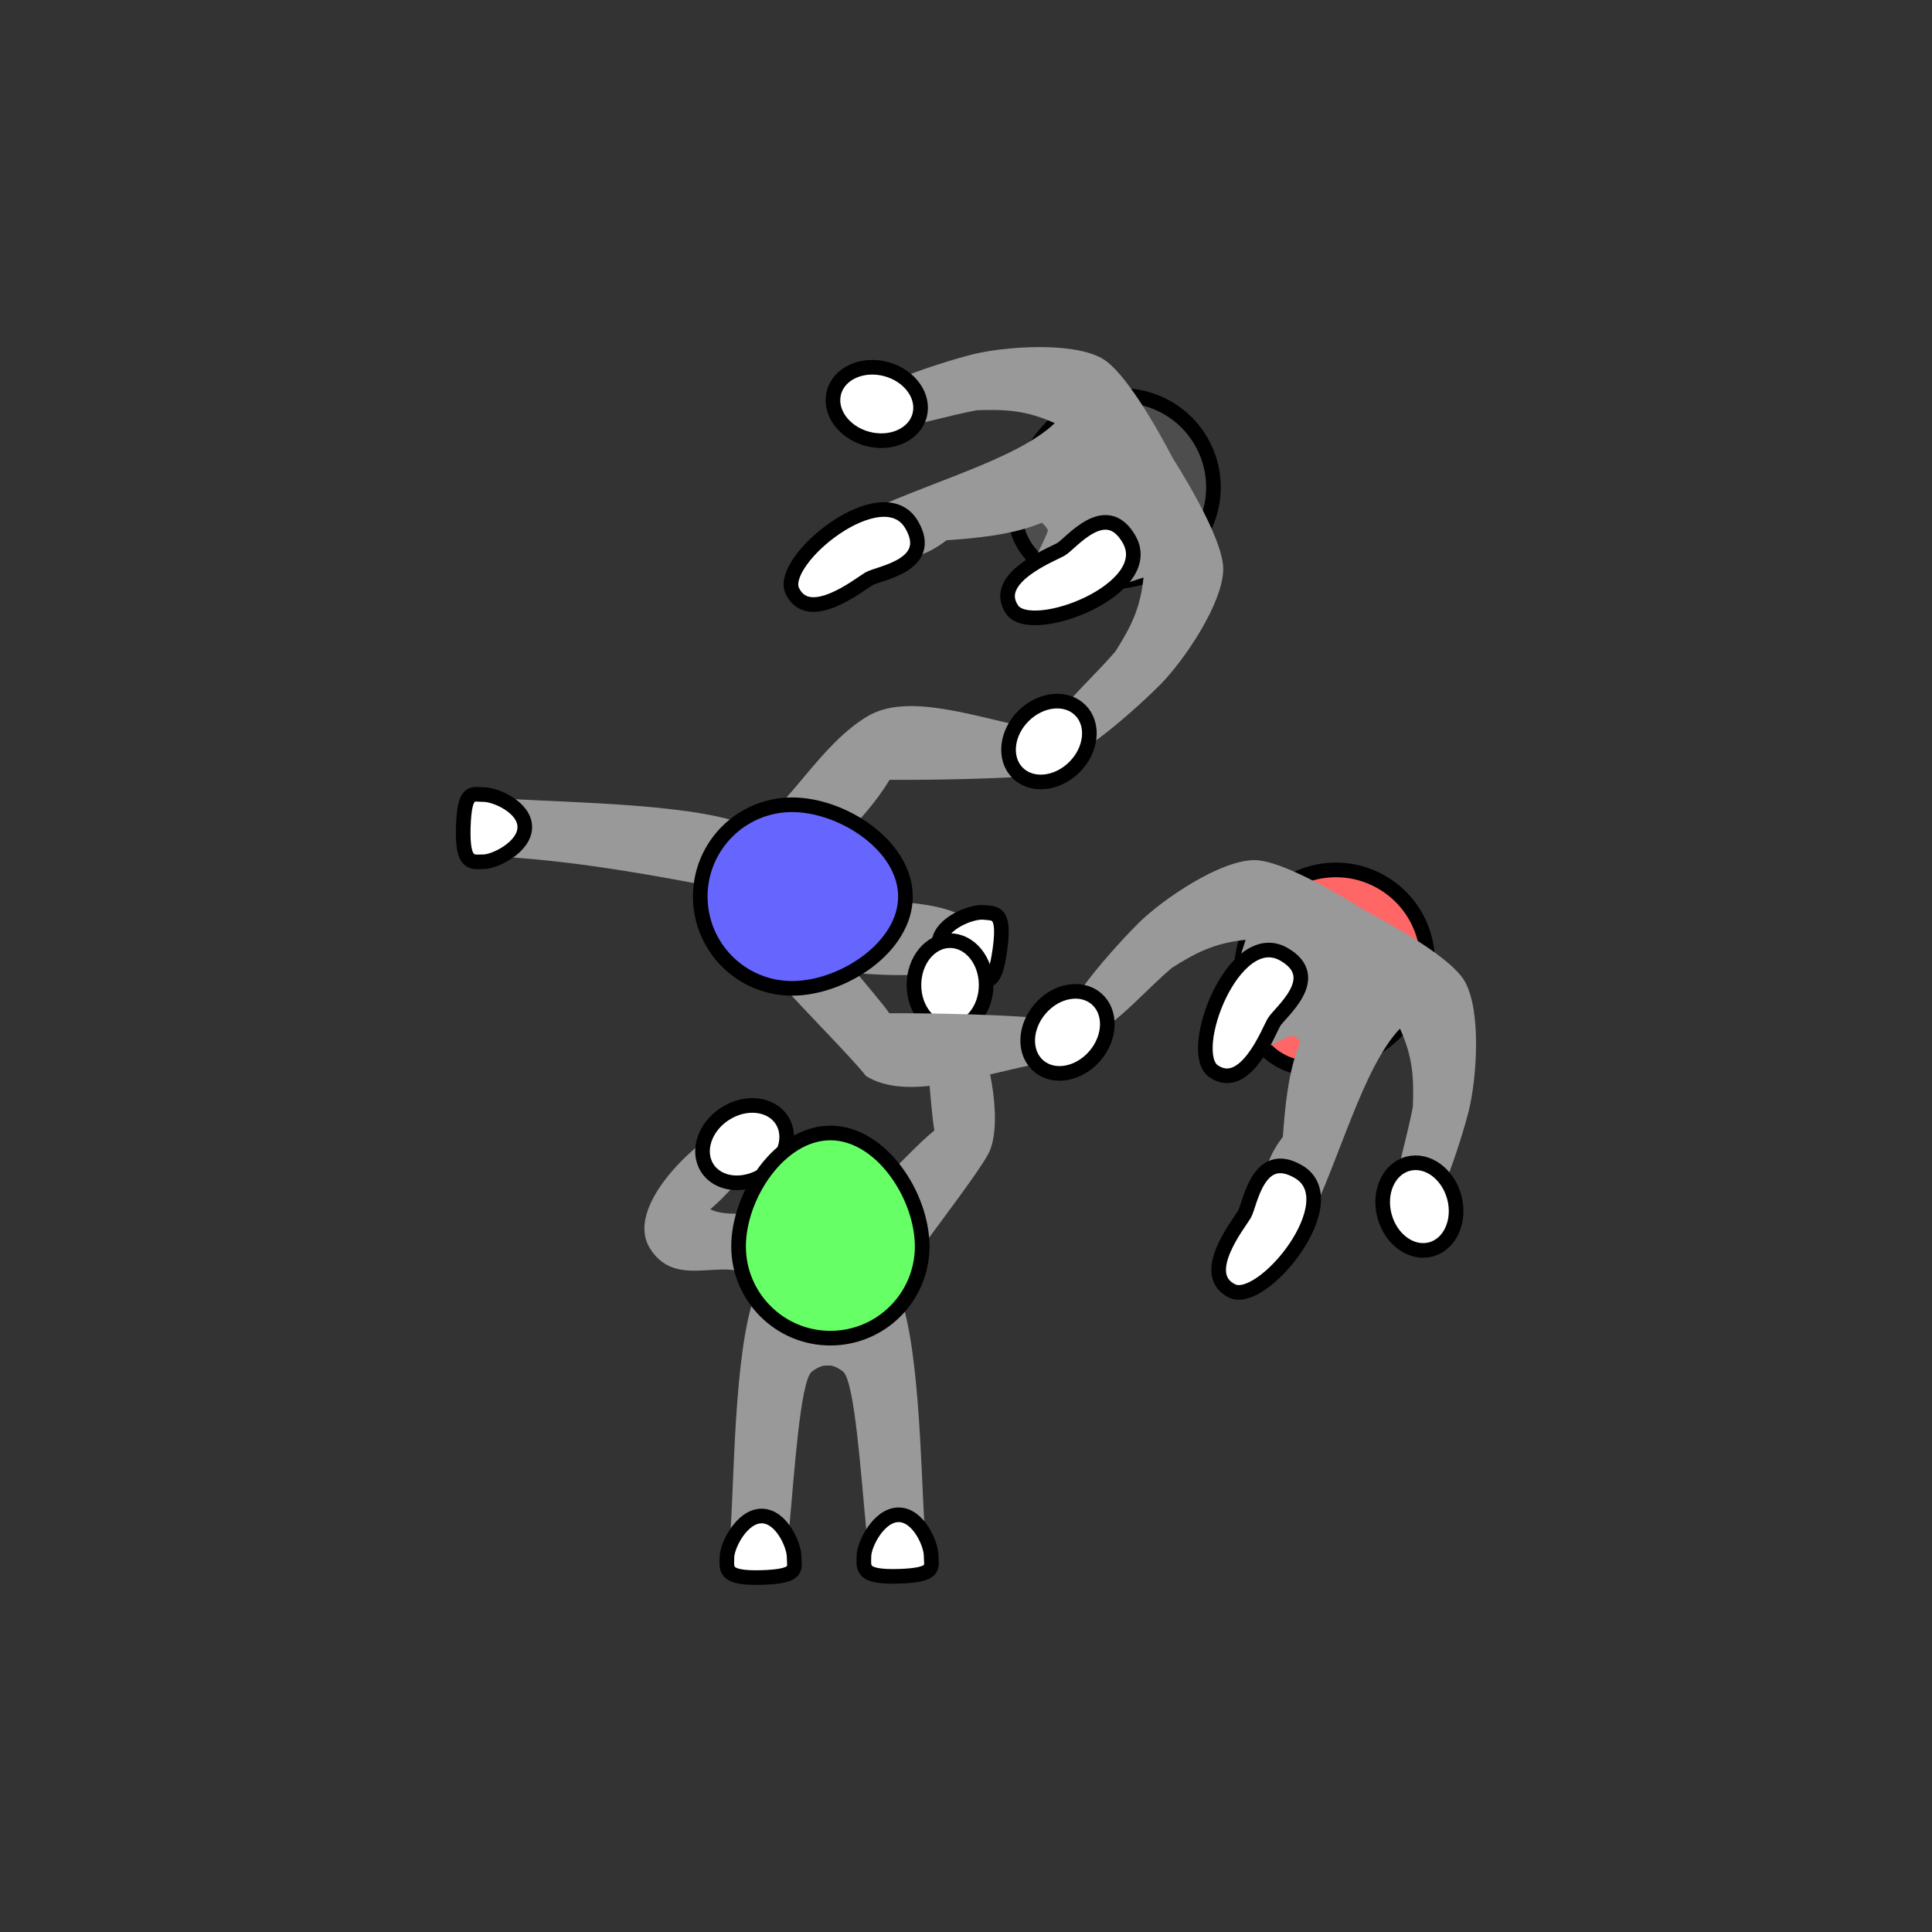 <?xml version="1.0" encoding="UTF-8" standalone="no"?>
<!-- Created with Inkscape (http://www.inkscape.org/) -->

<svg
   width="35mm"
   height="35mm"
   viewBox="0 0 35 35"
   version="1.1"
   id="svg1"
   xml:space="preserve"
   inkscape:version="1.4 (e7c3feb100, 2024-10-09)"
   sodipodi:docname="o_primaryPieceV1.svg"
   xmlns:inkscape="http://www.inkscape.org/namespaces/inkscape"
   xmlns:sodipodi="http://sodipodi.sourceforge.net/DTD/sodipodi-0.dtd"
   xmlns="http://www.w3.org/2000/svg"
   xmlns:svg="http://www.w3.org/2000/svg"><rect x="0" y="0" width="35" height="35" fill="#333333" stroke="none"/><sodipodi:namedview
     id="namedview1"
     pagecolor="#ffffff"
     bordercolor="#000000"
     borderopacity="0.25"
     inkscape:showpageshadow="2"
     inkscape:pageopacity="0.0"
     inkscape:pagecheckerboard="0"
     inkscape:deskcolor="#d1d1d1"
     inkscape:document-units="mm"
     inkscape:zoom="4.2968333"
     inkscape:cx="56.90237"
     inkscape:cy="49.105931"
     inkscape:window-width="1916"
     inkscape:window-height="1023"
     inkscape:window-x="0"
     inkscape:window-y="0"
     inkscape:window-maximized="0"
     inkscape:current-layer="layer1" /><defs
     id="defs1"><inkscape:path-effect
       effect="mirror_symmetry"
       start_point="17.298,16.235"
       end_point="17.313,7.81"
       center_point="17.306,12.023"
       id="path-effect5"
       is_visible="true"
       lpeversion="1.2"
       lpesatellites=""
       mode="free"
       discard_orig_path="false"
       fuse_paths="true"
       oposite_fuse="false"
       split_items="false"
       split_open="false"
       link_styles="false" /><inkscape:path-effect
       effect="mirror_symmetry"
       start_point="17.298,16.235"
       end_point="17.313,7.81"
       center_point="17.306,12.023"
       id="path-effect5-7"
       is_visible="true"
       lpeversion="1.2"
       lpesatellites=""
       mode="free"
       discard_orig_path="false"
       fuse_paths="true"
       oposite_fuse="false"
       split_items="false"
       split_open="false"
       link_styles="false" /><inkscape:path-effect
       effect="mirror_symmetry"
       start_point="17.298,16.235"
       end_point="17.313,7.81"
       center_point="17.306,12.023"
       id="path-effect5-6"
       is_visible="true"
       lpeversion="1.2"
       lpesatellites=""
       mode="free"
       discard_orig_path="false"
       fuse_paths="true"
       oposite_fuse="false"
       split_items="false"
       split_open="false"
       link_styles="false" /><inkscape:path-effect
       effect="mirror_symmetry"
       start_point="17.298,16.235"
       end_point="17.313,7.81"
       center_point="17.306,12.023"
       id="path-effect5-3"
       is_visible="true"
       lpeversion="1.2"
       lpesatellites=""
       mode="free"
       discard_orig_path="false"
       fuse_paths="true"
       oposite_fuse="false"
       split_items="false"
       split_open="false"
       link_styles="false" /><inkscape:path-effect
       effect="mirror_symmetry"
       start_point="17.298,16.235"
       end_point="17.313,7.81"
       center_point="17.306,12.023"
       id="path-effect5-66"
       is_visible="true"
       lpeversion="1.2"
       lpesatellites=""
       mode="free"
       discard_orig_path="false"
       fuse_paths="true"
       oposite_fuse="false"
       split_items="false"
       split_open="false"
       link_styles="false" /><inkscape:path-effect
       effect="mirror_symmetry"
       start_point="17.298,16.235"
       end_point="17.313,7.81"
       center_point="17.306,12.023"
       id="path-effect5-4"
       is_visible="true"
       lpeversion="1.2"
       lpesatellites=""
       mode="free"
       discard_orig_path="false"
       fuse_paths="true"
       oposite_fuse="false"
       split_items="false"
       split_open="false"
       link_styles="false" /><inkscape:path-effect
       effect="mirror_symmetry"
       start_point="17.298,16.235"
       end_point="17.313,7.81"
       center_point="17.306,12.023"
       id="path-effect5-4-7"
       is_visible="true"
       lpeversion="1.2"
       lpesatellites=""
       mode="free"
       discard_orig_path="false"
       fuse_paths="true"
       oposite_fuse="false"
       split_items="false"
       split_open="false"
       link_styles="false" /><inkscape:path-effect
       effect="mirror_symmetry"
       start_point="17.298,16.235"
       end_point="17.313,7.81"
       center_point="17.306,12.023"
       id="path-effect5-41"
       is_visible="true"
       lpeversion="1.2"
       lpesatellites=""
       mode="free"
       discard_orig_path="false"
       fuse_paths="true"
       oposite_fuse="false"
       split_items="false"
       split_open="false"
       link_styles="false" /><inkscape:path-effect
       effect="mirror_symmetry"
       start_point="17.494,16.3"
       end_point="17.509,7.876"
       center_point="17.502,12.088"
       id="path-effect5-4-0-9-5-7"
       is_visible="true"
       lpeversion="1.2"
       lpesatellites=""
       mode="free"
       discard_orig_path="false"
       fuse_paths="true"
       oposite_fuse="false"
       split_items="false"
       split_open="false"
       link_styles="false" /></defs><g
     inkscape:label="Layer 1"
     inkscape:groupmode="layer"
     id="layer1"><path
       style="fill:#999999;fill-opacity:1;stroke:none;stroke-width:0.265;stroke-dasharray:none;stroke-opacity:1"
       d="m 13.743,28.032 c -0.262,0.004 -0.518,-0.082 -0.508,-0.262 0.072,-1.252 0.081,-3.577 0.51,-4.482 -0.438,-0.679 -1.451,0.169 -1.972,-0.675 -0.452,-0.732 0.763,-1.864 1.262,-2.126 0.249,-0.131 0.82,0.516 0.605,0.697 -0.5,0.42 -0.38,0.376 -0.772,0.724 0.459,0.231 1.589,-0.137 2.116,0.081 0.588,-0.005 1.352,-1.03 1.942,-1.509 -0.087,-0.566 -0.133,-1.575 -0.18,-2.214 0.025,-0.28 0.663,-0.324 0.779,-0.068 0.503,1.11 0.618,2.261 0.379,2.705 -0.242,0.45 -1.241,1.698 -1.677,2.378 0.432,0.904 0.45,3.23 0.527,4.482 0.022,0.359 -1.022,0.346 -1.057,-0.012 -0.101,-1.03 -0.213,-2.744 -0.428,-2.906 -0.121,-0.092 -0.211,-0.116 -0.279,-0.105 -0.068,-0.01 -0.16,0.015 -0.281,0.107 -0.214,0.163 -0.321,1.876 -0.418,2.906 -0.017,0.179 -0.285,0.273 -0.547,0.277 z"
       id="path4-4-5"
       sodipodi:nodetypes="ssscssccccsscscscssss" /><path
       style="fill:#999999;fill-opacity:1;stroke:none;stroke-width:0.1"
       d="m 14.735,16.392 c 0,0 3.069,-0.378 3.048,0.718 -0.017,0.9 -3.004,0.435 -3.004,0.435 z"
       id="path2"
       sodipodi:nodetypes="cscc" /><path
       id="path1-7-1-2-6"
       style="fill:#ffffff;stroke:#000000;stroke-width:0.265;stroke-dasharray:none"
       d="m 14.386,28.202 c 0,-0.207 -0.228,-0.738 -0.589,-0.738 -0.361,0 -0.628,0.542 -0.628,0.749 0,0.207 -0.07,0.386 0.628,0.365 0.698,-0.021 0.589,-0.168 0.589,-0.375 z"
       sodipodi:nodetypes="ssszs" /><path
       id="path1-7-1-9-0-2"
       style="fill:#ffffff;stroke:#000000;stroke-width:0.265;stroke-dasharray:none"
       d="m 16.868,28.18 c 0,-0.207 -0.228,-0.738 -0.589,-0.738 -0.361,0 -0.628,0.542 -0.628,0.749 0,0.207 -0.07,0.386 0.628,0.365 0.698,-0.021 0.589,-0.168 0.589,-0.375 z"
       sodipodi:nodetypes="ssszs" /><ellipse
       style="fill:#ffffff;fill-opacity:1;stroke:#000000;stroke-width:0.265;stroke-dasharray:none;stroke-opacity:1"
       id="path1-7-2-9-9-1-6-1"
       cx="24.73"
       cy="0.131"
       rx="0.654"
       ry="0.803"
       transform="matrix(0.541,0.841,0.841,-0.541,0,0)" /><path
       id="path1-9-9"
       style="fill:#66ff66;fill-opacity:1;stroke:#000000;stroke-width:0.265"
       d="m 16.706,22.579 c 0,-0.918 -0.744,-2.054 -1.663,-2.054 -0.918,0 -1.663,1.136 -1.663,2.054 0,0.918 0.744,1.663 1.663,1.663 0.918,0 1.663,-0.744 1.663,-1.663 z"
       sodipodi:nodetypes="zzzzz" /><path
       id="path1-7-1-1"
       style="fill:#ffffff;stroke:#000000;stroke-width:0.265;stroke-dasharray:none"
       d="m 17.68,17.738 c -0.206,-0.022 -0.71,-0.304 -0.672,-0.663 0.038,-0.359 0.605,-0.567 0.811,-0.546 0.206,0.022 0.391,-0.029 0.297,0.663 -0.094,0.692 -0.229,0.568 -0.435,0.546 z"
       sodipodi:nodetypes="ssszs" /><ellipse
       style="fill:#ffffff;fill-opacity:1;stroke:#000000;stroke-width:0.265;stroke-dasharray:none;stroke-opacity:1"
       id="path1-7-2-9-9-8-7"
       cx="17.211"
       cy="-17.844"
       rx="0.654"
       ry="0.803"
       transform="scale(1,-1)" /><path
       style="fill:#999999;fill-opacity:1;stroke:none;stroke-width:0.265;stroke-dasharray:none;stroke-opacity:1"
       d="m 15.687,19.493 c 0.732,0.452 1.908,0.021 3.084,-0.217 0.276,-0.056 0.476,-0.796 0.195,-0.822 -1.182,-0.109 -2.857,-0.098 -2.857,-0.098 -0.132,-0.223 -1.321,-1.532 -1.55,-2.016 0.269,-0.927 1.023,-1.323 1.556,-2.213 0,0 1.677,0.015 2.859,-0.09 0.28,-0.025 0.082,-0.766 -0.193,-0.822 -1.175,-0.242 -2.348,-0.678 -3.082,-0.229 -0.846,0.518 -1.372,1.574 -2.053,2.01 -0.904,-0.432 -3.23,-0.45 -4.482,-0.527 -0.359,-0.022 -0.346,1.022 0.012,1.057 1.354,0.09 2.676,0.33 3.982,0.584 -0.484,0.43 1.963,2.661 2.53,3.383 z"
       id="path4-6"
       sodipodi:nodetypes="cssscccsscccccc" /><path
       id="path1-3"
       style="fill:#6666ff;fill-opacity:1;stroke:#000000;stroke-width:0.265"
       d="m 14.349,14.579 c 0.918,0 2.054,0.744 2.054,1.663 0,0.918 -1.136,1.663 -2.054,1.663 -0.918,0 -1.663,-0.744 -1.663,-1.663 0,-0.918 0.744,-1.663 1.663,-1.663 z"
       sodipodi:nodetypes="zzzzz" /><path
       id="path1-7-1-9-7"
       style="fill:#ffffff;stroke:#000000;stroke-width:0.265;stroke-dasharray:none"
       d="m 8.769,14.395 c 0.207,0 0.738,0.228 0.738,0.589 0,0.361 -0.542,0.628 -0.749,0.628 -0.207,0 -0.386,0.07 -0.365,-0.628 0.021,-0.698 0.168,-0.589 0.375,-0.589 z"
       sodipodi:nodetypes="ssszs" /><path
       id="path1-3-0-4"
       style="fill:#4d4d4d;fill-opacity:1;stroke:#000000;stroke-width:0.265"
       d="M 19.489,7.388 C 18.694,7.847 18.082,9.06 18.541,9.855 19,10.651 20.356,10.727 21.151,10.268 21.947,9.809 22.219,8.792 21.76,7.997 21.301,7.202 20.284,6.929 19.489,7.388 Z"
       sodipodi:nodetypes="zzzzz" /><path
       style="fill:#999999;fill-opacity:1;stroke:none;stroke-width:0.265;stroke-dasharray:none;stroke-opacity:1"
       d="m 20.716,10.463 c -0.058,0.565 -0.23,0.896 -0.509,1.338 -0.638,0.742 -1.49,1.359 -1.159,1.898 0.222,0.362 1.665,-0.984 1.98,-1.305 0.424,-0.433 1.128,-1.463 1.132,-2.086 0.003,-0.477 -0.583,-1.481 -0.914,-2.009 -0.29,-0.552 -0.864,-1.566 -1.278,-1.804 -0.54,-0.31 -1.783,-0.219 -2.37,-0.07 -0.436,0.11 -2.328,0.68 -2.127,1.054 0.3,0.557 1.264,0.131 2.226,-0.047 0.522,-0.018 0.894,-6.4e-5 1.411,0.234 -0.703,0.671 -2.368,1.093 -3.491,1.652 -0.322,0.16 0.143,1.095 0.47,0.947 0.471,-0.214 0.635,-0.154 1.06,-0.477 0.501,-0.038 1.175,-0.088 1.727,-0.318 0.049,0.04 0.083,0.084 0.108,0.129 0.026,0.044 -0.419,0.863 -0.408,0.925 0.2,0.589 1.174,0.251 2.143,-0.062 z"
       id="path4-6-3-2-0"
       sodipodi:nodetypes="cscccccssscsscccccc" /><ellipse
       style="fill:#ffffff;fill-opacity:1;stroke:#000000;stroke-width:0.265;stroke-dasharray:none;stroke-opacity:1"
       id="path1-7-2-9-9-1-3"
       cx="-2.955"
       cy="-17.235"
       rx="0.654"
       ry="0.803"
       transform="matrix(0.259,-0.966,-0.966,-0.259,0,0)" /><path
       id="path1-7-1-1-4-1"
       style="fill:#ffffff;stroke:#000000;stroke-width:0.265;stroke-dasharray:none"
       d="m 18.334,11.042 c -0.383,-0.567 0.703,-0.988 0.884,-1.089 0.181,-0.102 0.813,-0.927 1.238,-0.18 0.515,0.906 -1.777,1.78 -2.122,1.269 z"
       sodipodi:nodetypes="sszs" /><path
       id="path1-7-1-1-4-5-9"
       style="fill:#ffffff;stroke:#000000;stroke-width:0.265;stroke-dasharray:none"
       d="m 14.355,10.708 c 0.299,0.615 1.207,-0.115 1.385,-0.221 0.178,-0.106 1.209,-0.241 0.775,-0.982 -0.527,-0.899 -2.43,0.649 -2.16,1.203 z"
       sodipodi:nodetypes="sszs" /><path
       id="path1-3-0-4-6"
       style="fill:#ff6666;fill-opacity:1;stroke:#000000;stroke-width:0.265"
       d="m 25.64,18.253 c -0.459,0.795 -1.672,1.407 -2.467,0.948 -0.795,-0.459 -0.872,-1.815 -0.413,-2.61 0.459,-0.795 1.476,-1.068 2.271,-0.609 0.795,0.459 1.068,1.476 0.609,2.271 z"
       sodipodi:nodetypes="zzzzz" /><path
       style="fill:#999999;fill-opacity:1;stroke:none;stroke-width:0.265;stroke-dasharray:none;stroke-opacity:1"
       d="m 22.565,17.026 c -0.565,0.058 -0.896,0.23 -1.338,0.509 -0.742,0.638 -1.359,1.49 -1.898,1.159 -0.362,-0.222 0.984,-1.665 1.305,-1.98 0.433,-0.424 1.463,-1.128 2.086,-1.132 0.477,-0.003 1.481,0.583 2.009,0.914 0.552,0.29 1.566,0.864 1.804,1.278 0.31,0.54 0.219,1.783 0.07,2.37 -0.11,0.436 -0.68,2.328 -1.054,2.127 -0.557,-0.3 -0.131,-1.264 0.047,-2.226 0.018,-0.522 6.4e-5,-0.894 -0.234,-1.411 -0.671,0.703 -1.093,2.368 -1.652,3.491 -0.16,0.322 -1.095,-0.143 -0.947,-0.47 0.214,-0.471 0.154,-0.635 0.477,-1.06 0.038,-0.501 0.088,-1.175 0.318,-1.727 -0.04,-0.049 -0.084,-0.083 -0.129,-0.108 -0.044,-0.026 -0.863,0.419 -0.925,0.408 -0.589,-0.2 -0.251,-1.174 0.062,-2.143 z"
       id="path4-6-3-2-0-4"
       sodipodi:nodetypes="cscccccssscsscccccc" /><ellipse
       style="fill:#ffffff;fill-opacity:1;stroke:#000000;stroke-width:0.265;stroke-dasharray:none;stroke-opacity:1"
       id="path1-7-2-9-9-1-3-3"
       cx="19.18"
       cy="27.769"
       rx="0.654"
       ry="0.803"
       transform="rotate(-15)" /><path
       id="path1-7-1-1-4-1-0"
       style="fill:#ffffff;stroke:#000000;stroke-width:0.265;stroke-dasharray:none"
       d="m 21.987,19.408 c 0.567,0.383 0.988,-0.703 1.089,-0.884 0.102,-0.181 0.927,-0.813 0.18,-1.238 -0.906,-0.515 -1.78,1.777 -1.269,2.122 z"
       sodipodi:nodetypes="sszs" /><path
       id="path1-7-1-1-4-5-9-3"
       style="fill:#ffffff;stroke:#000000;stroke-width:0.265;stroke-dasharray:none"
       d="m 22.321,23.387 c -0.615,-0.299 0.115,-1.207 0.221,-1.385 0.106,-0.178 0.241,-1.209 0.982,-0.775 0.899,0.527 -0.649,2.43 -1.203,2.16 z"
       sodipodi:nodetypes="sszs" /><ellipse
       style="fill:#ffffff;fill-opacity:1;stroke:#000000;stroke-width:0.265;stroke-dasharray:none;stroke-opacity:1"
       id="path1-7-2-9-9-8-7-2"
       cx="22.936"
       cy="-3.938"
       rx="0.654"
       ry="0.803"
       transform="rotate(45)" /><ellipse
       style="fill:#ffffff;fill-opacity:1;stroke:#000000;stroke-width:0.265;stroke-dasharray:none;stroke-opacity:1"
       id="path1-7-2-9-9-1-3-9-9-8-5-4"
       cx="26.858"
       cy="1.555"
       rx="0.654"
       ry="0.803"
       transform="rotate(40.728)" /></g></svg>
